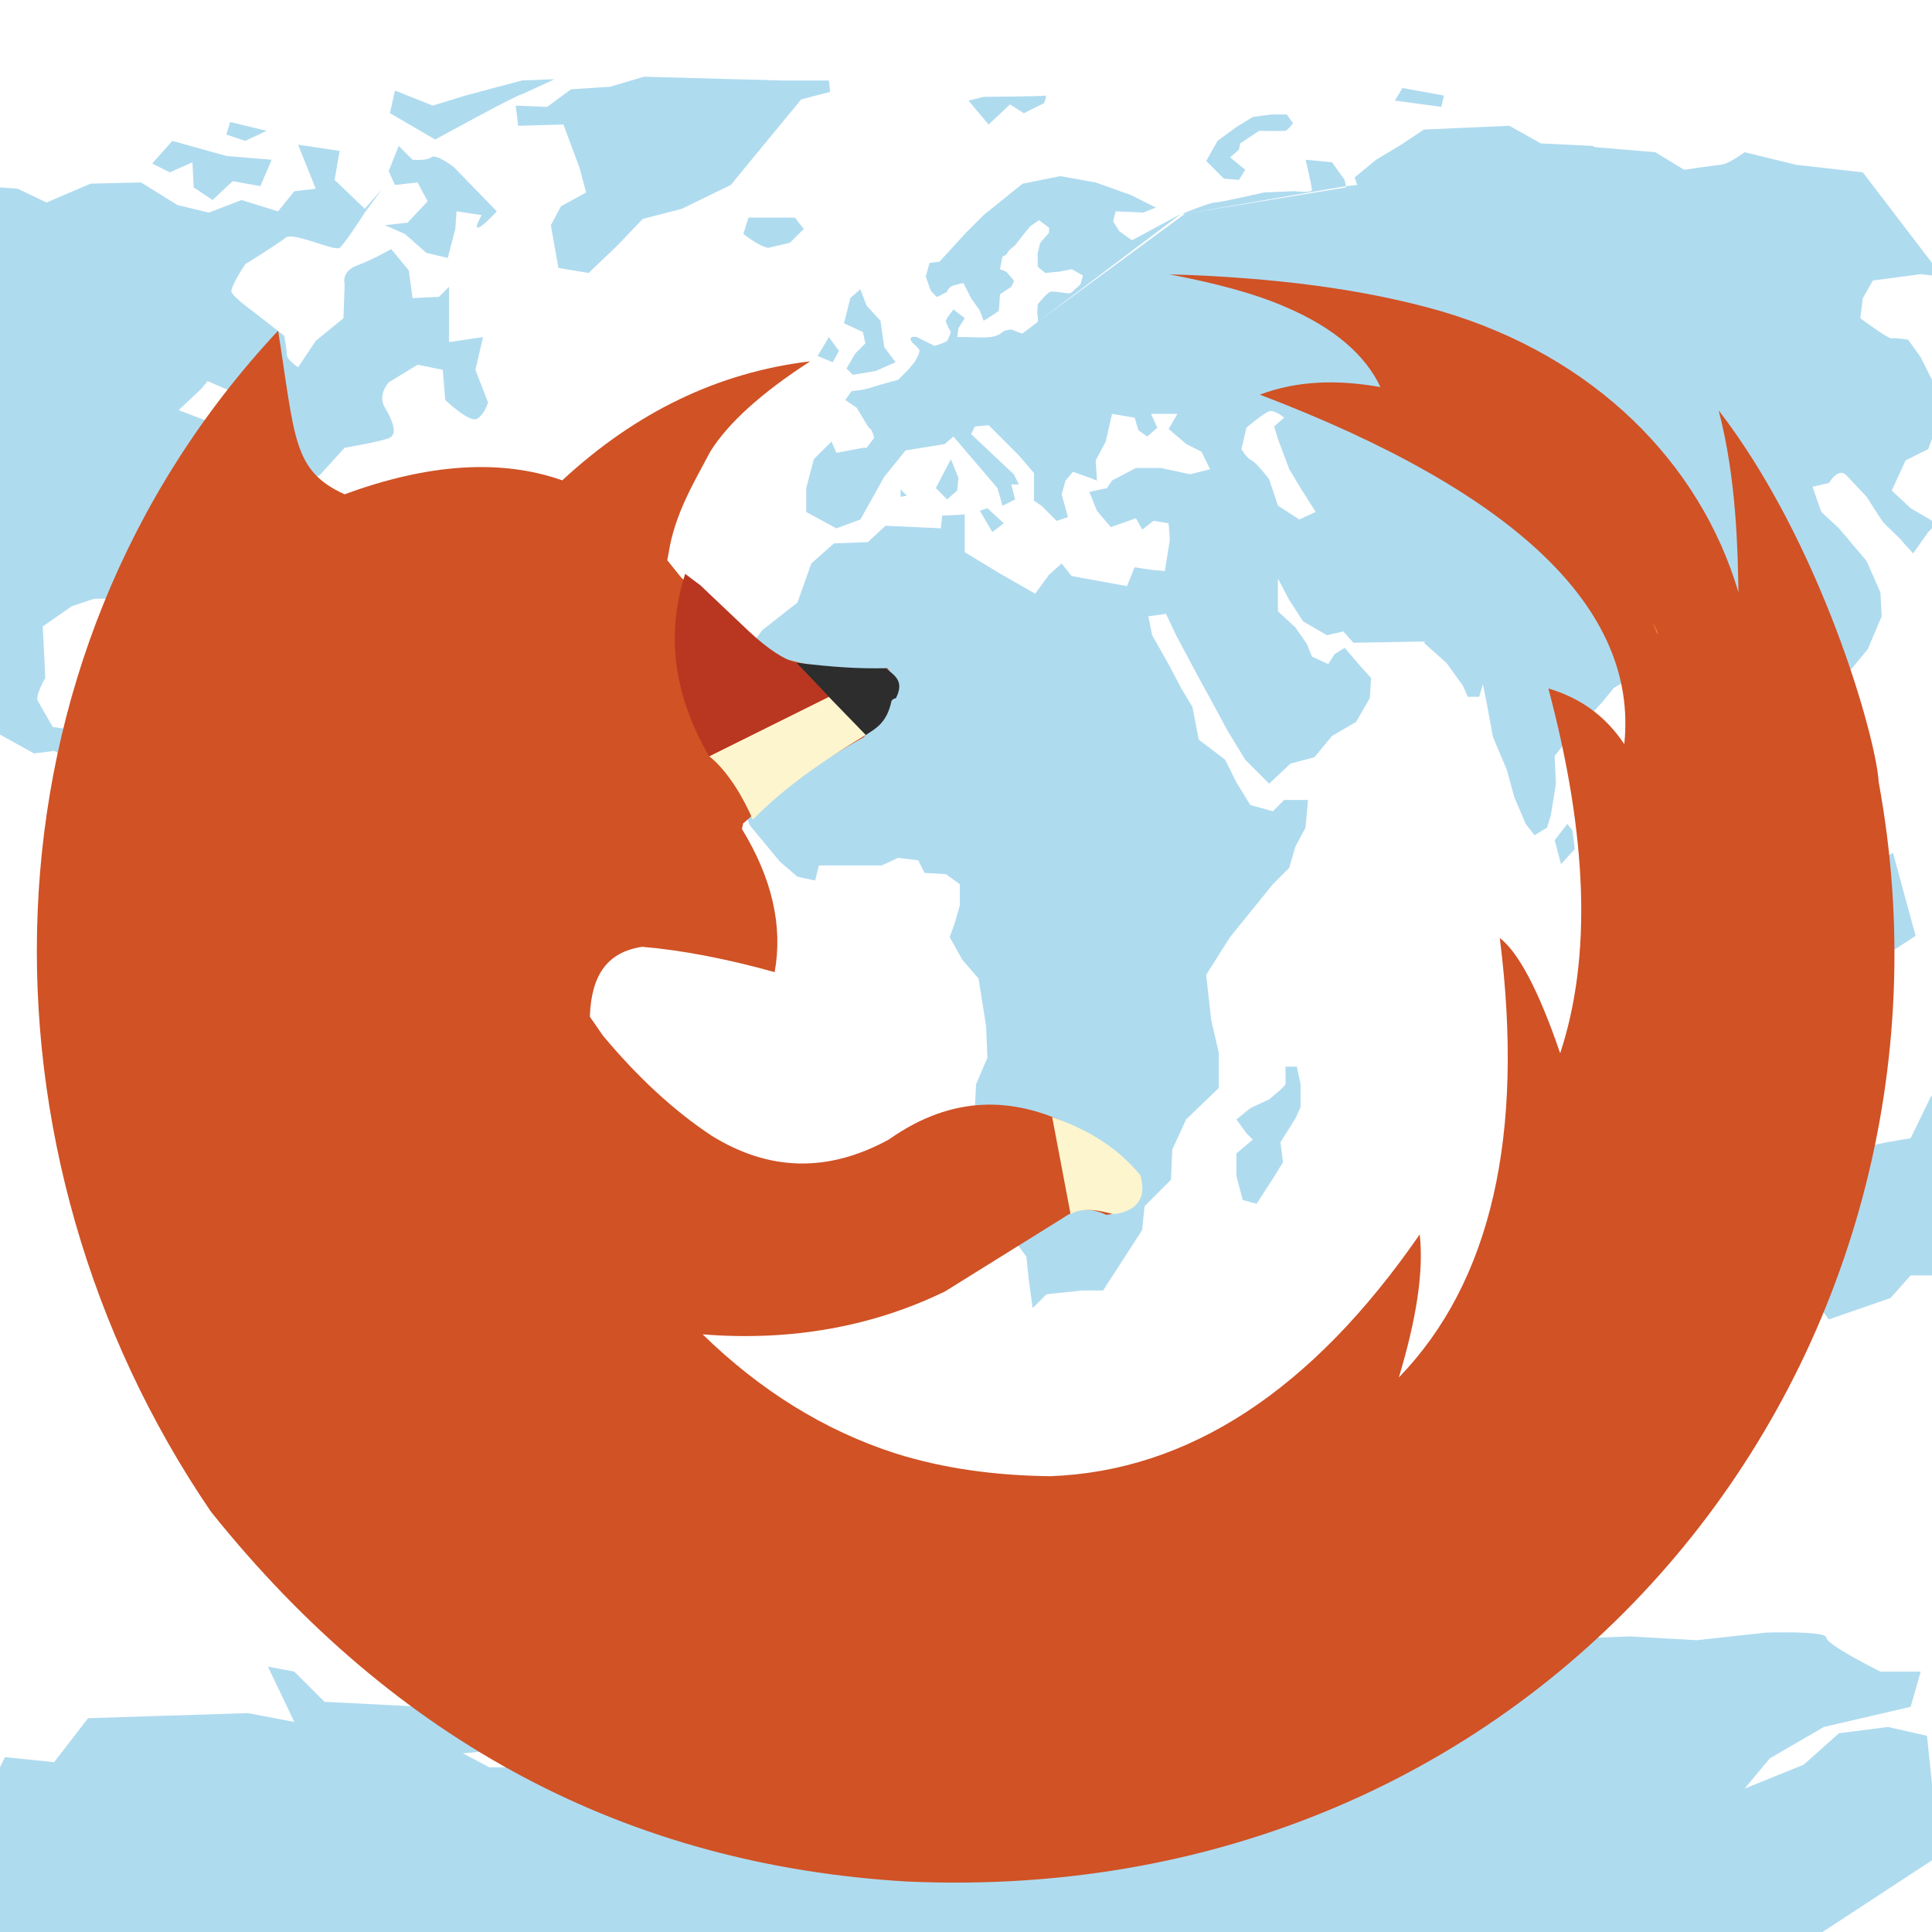 <!-- color: #71cae3 -->
<svg xmlns="http://www.w3.org/2000/svg" width="48" height="48" viewBox="0 0 48 48">
 <path d="m 16,1.906 -0.844,0.25 -0.969,0.062 -0.594,0.438 -0.781,-0.031 0.062,0.5 1.125,-0.031 0.406,1.094 0.156,0.594 -0.625,0.344 -0.25,0.469 0.188,1.062 0.75,0.125 0.719,-0.687 0.625,-0.656 0.969,-0.25 1.219,-0.594 0.719,-0.875 1.031,-1.25 0.719,-0.188 -0.031,-0.281 -1.125,0 L 16,1.906 z m -2.219,0.062 -0.812,0.031 -1.406,0.375 -0.812,0.25 -0.938,-0.375 -0.125,0.562 1.125,0.656 c 0,0 2.045,-1.125 2.156,-1.125 l 0.812,-0.375 z m 21.062,0.219 -0.188,0.312 1.156,0.156 0.062,-0.281 -1.031,-0.188 z m -8.875,0.188 c -0.056,0.022 -1.531,0.031 -1.531,0.031 l -0.375,0.094 0.5,0.594 0.531,-0.5 0.344,0.219 0.5,-0.25 c 0,0 0.088,-0.21 0.031,-0.188 z m 5.625,0.469 -0.469,0.062 -0.406,0.25 -0.469,0.344 -0.281,0.5 0.438,0.438 0.375,0.031 0.156,-0.25 -0.375,-0.312 0.219,-0.188 0.031,-0.156 0.469,-0.312 c 0,0 0.608,0.008 0.656,0 0.048,-0.008 0.188,-0.188 0.188,-0.188 l -0.156,-0.219 -0.375,0 z m -25.875,0.188 -0.094,0.312 0.469,0.156 0.531,-0.25 -0.906,-0.219 z M 37.5,3.125 l -2.125,0.094 -0.562,0.375 -0.625,0.375 -0.531,0.438 0.062,0.188 -0.281,0.031 0,0.031 -4,0.656 L 25.781,8 l -0.375,0.281 -0.031,0 -0.25,-0.094 c 0,0 -0.155,0.008 -0.219,0.062 -0.064,0.055 -0.121,0.102 -0.312,0.125 -0.191,0.023 -0.562,0 -0.594,0 l -0.219,0 0.031,-0.219 0.156,-0.25 L 23.688,7.688 c 0,0 -0.18,0.227 -0.188,0.281 -0.008,0.055 0.125,0.281 0.125,0.281 0,0 -0.062,0.18 -0.094,0.219 -0.032,0.039 -0.312,0.125 -0.312,0.125 L 22.781,8.375 c 0,0 -0.18,-0.039 -0.156,0.062 0.024,0.102 0.219,0.195 0.219,0.281 0,0.086 -0.125,0.281 -0.125,0.281 l -0.156,0.188 -0.25,0.25 -0.344,0.094 c 0,0 -0.249,0.07 -0.312,0.094 -0.064,0.023 -0.25,0.062 -0.25,0.062 l -0.25,0.031 L 21,9.938 l 0.281,0.188 0.188,0.312 c 0,0 0.124,0.219 0.156,0.219 0.032,0 0.094,0.219 0.094,0.219 l -0.188,0.25 -0.062,0 -0.031,0 -0.656,0.125 -0.125,-0.281 -0.438,0.438 -0.188,0.719 0,0.594 0.75,0.406 0.594,-0.219 0.594,-1.062 0.531,-0.656 0.969,-0.156 0.219,-0.188 1.094,1.281 0.125,0.438 0.312,-0.156 -0.094,-0.375 0.188,0 -0.125,-0.25 -1.062,-1 0.094,-0.188 0.344,-0.031 0.75,0.75 0.375,0.438 0,0.688 0.188,0.125 0.375,0.375 0.281,-0.094 -0.156,-0.562 0.094,-0.344 0.188,-0.219 0.438,0.156 0.156,0.062 -0.031,-0.5 0.25,-0.469 0.156,-0.688 0.562,0.094 0.094,0.312 0.219,0.156 0.25,-0.219 -0.156,-0.344 0.656,0 -0.219,0.375 0.438,0.375 0.375,0.188 0.219,0.438 -0.5,0.125 -0.719,-0.156 -0.625,0 -0.594,0.312 -0.125,0.188 -0.438,0.094 0.188,0.469 0.344,0.406 0.625,-0.219 0.156,0.281 0.281,-0.219 0.375,0.062 0.031,0.406 -0.125,0.781 L 28.594,14.156 28.188,14.094 28,14.562 26.625,14.312 26.375,14 26.062,14.281 25.719,14.75 l -0.875,-0.5 -0.875,-0.531 0,-0.938 -0.562,0.031 L 23.375,13.125 22,13.062 21.562,13.469 20.719,13.5 l -0.562,0.5 -0.344,0.969 -0.875,0.688 -0.625,0.844 -0.031,1.625 -0.188,0.5 -0.062,0.594 0.375,0.656 0.219,0.625 0.75,0.906 0.438,0.375 0.438,0.094 0.094,-0.375 1.562,0 0.406,-0.188 0.5,0.062 0.156,0.312 0.531,0.031 0.344,0.25 0,0.531 -0.125,0.438 -0.125,0.344 0.312,0.562 L 24.312,24.312 24.5,25.5 24.531,26.281 24.25,26.938 l -0.031,0.625 0.219,1.156 0.188,0.188 L 24.906,30 24.938,30.469 25.5,31.219 25.562,31.812 25.656,32.5 26,32.156 l 0.875,-0.094 0.531,0 0.969,-1.5 0.062,-0.594 0.656,-0.656 0.031,-0.75 0.344,-0.75 0.812,-0.781 0,-0.875 -0.188,-0.812 -0.125,-1.125 0.594,-0.938 1.062,-1.312 0.406,-0.406 0.156,-0.531 0.25,-0.469 0.062,-0.688 -0.594,0 L 31.625,20.156 31.062,20 30.719,19.438 30.438,18.875 29.781,18.375 29.625,17.562 29.344,17.094 29.031,16.5 28.625,15.781 28.531,15.312 l 0.438,-0.062 0.25,0.531 0.5,0.938 0.375,0.688 0.406,0.75 0.438,0.719 0.594,0.594 0.531,-0.5 0.594,-0.156 0.438,-0.531 0.594,-0.344 0.344,-0.594 0.031,-0.5 -0.281,-0.312 -0.375,-0.438 -0.25,0.156 L 33,16.5 32.594,16.312 32.469,16 32.188,15.594 31.75,15.188 l 0,-0.812 0.281,0.531 0.344,0.531 0.594,0.344 0.406,-0.094 0.25,0.281 1.781,-0.031 -0.031,0.031 0.562,0.5 0.406,0.562 0.125,0.281 0.281,0 0.094,-0.312 0.094,0.469 0.156,0.844 0.344,0.812 0.188,0.688 0.281,0.656 0.219,0.281 0.312,-0.188 0.094,-0.312 0.125,-0.781 -0.031,-0.688 0.25,-0.312 c 0,0 0.265,-0.363 0.312,-0.375 0.048,-0.012 0.625,-0.656 0.625,-0.656 l 0.281,-0.344 0.312,-0.188 0.375,-0.219 0.156,0 0.062,0.344 0.156,0.406 0.5,0.656 0,0.25 0.094,0.281 0.344,-0.156 -0.031,-0.375 0.312,0.062 0.062,0.344 -0.031,0.531 0.094,0.375 0.281,0.062 0.094,-0.312 0.344,0.219 0.062,0.312 0.312,0.469 0.312,0.344 0.219,0.188 0.531,-0.469 0.219,-0.438 -0.094,-0.5 L 44.688,18.625 44.094,18.062 44,17.5 44.25,17.094 c 0,0 0.16,-0.322 0.312,-0.156 0.152,0.166 0.224,0.193 0.156,0.375 -0.068,0.182 -0.188,0.594 -0.188,0.594 l 0.375,0.156 0.156,-0.531 -0.156,-0.375 L 45.281,17 45.969,16.656 46.406,16.125 46.75,15.312 46.719,14.719 46.375,13.938 45.688,13.125 45.25,12.719 45.031,12.094 45.438,12 c 0,0 0.235,-0.403 0.438,-0.188 0.203,0.215 0.5,0.531 0.5,0.531 0,0 0.356,0.559 0.406,0.625 0.051,0.066 0.418,0.402 0.469,0.469 0.051,0.066 0.281,0.312 0.281,0.312 l 0.375,-0.531 L 48,13.125 48,12.938 47.469,12.625 47,12.188 l 0.344,-0.75 0.562,-0.281 L 48,10.906 48,9.438 47.719,8.875 47.406,8.438 c 0,0 -0.322,-0.048 -0.406,-0.031 -0.085,0.017 -0.781,-0.5 -0.781,-0.5 l 0.062,-0.5 0.25,-0.438 L 47.719,6.812 48,6.844 l 0,-0.312 -1.719,-2.25 -1.656,-0.188 -1.281,-0.312 c 0,0 -0.391,0.296 -0.594,0.312 -0.203,0.017 -0.906,0.125 -0.906,0.125 l -0.719,-0.438 -1.5,-0.125 -0.062,-0.031 -1.281,-0.062 L 37.5,3.125 z M 25.781,8 l 3.562,-2.687 -1.219,0.656 -0.312,-0.219 -0.156,-0.25 0.062,-0.25 0.688,0.031 0.312,-0.125 -0.625,-0.312 -0.875,-0.312 -0.875,-0.156 -0.938,0.188 -0.969,0.781 L 24,5.781 23.344,6.5 23.094,6.531 23,6.875 23.125,7.219 c 0,0 0.134,0.156 0.156,0.156 0.023,0 0.25,-0.125 0.25,-0.125 0,0 0.027,-0.118 0.156,-0.156 0.13,-0.039 0.25,-0.062 0.25,-0.062 l 0.188,0.375 0.219,0.312 0.094,0.25 c 0,0 0.364,-0.222 0.375,-0.25 C 24.824,7.691 24.844,7.312 24.844,7.312 L 25.125,7.125 c 0,0 0.074,-0.134 0.062,-0.156 C 25.176,6.947 25,6.75 25,6.75 L 24.844,6.688 24.906,6.375 c 0,0 0.125,-0.05 0.125,-0.094 0,-0.044 0.188,-0.187 0.188,-0.187 l 0.219,-0.281 0.156,-0.188 0.219,-0.156 0.25,0.188 0,0.125 -0.219,0.25 -0.062,0.25 0,0.344 0.188,0.156 L 26.312,6.75 26.625,6.688 26.906,6.844 26.844,7.062 c 0,0 -0.194,0.188 -0.25,0.219 -0.056,0.031 -0.412,-0.062 -0.5,-0.031 -0.088,0.031 -0.312,0.312 -0.312,0.312 0,0 -0.024,0.25 0,0.312 0.009,0.025 0.009,0.064 0,0.125 z m 3.656,-2.687 4,-0.688 -0.031,-0.156 -0.312,-0.438 -0.656,-0.062 c 0,0 0.156,0.667 0.156,0.75 0,0.083 -0.438,0.031 -0.438,0.031 l -0.75,0.031 c 0,0 -1.084,0.25 -1.219,0.25 -0.13,0 -0.763,0.261 -0.812,0.281 l 0.062,0 z m -25.156,-1.812 -0.5,0.562 0.438,0.219 0.562,-0.25 0.031,0.625 0.469,0.312 0.5,-0.469 0.688,0.125 0.281,-0.656 -1.125,-0.094 -1.344,-0.375 z m 3.125,0.094 0.438,1.094 -0.531,0.062 -0.406,0.5 -0.906,-0.281 -0.812,0.312 -0.781,-0.188 -0.906,-0.562 L 2.25,4.563 1.156,5.031 0.438,4.688 0,4.656 0,18.25 l 0.844,0.469 0.5,-0.062 L 2.062,19 l 1.094,0.594 0.156,0.719 0.875,0.844 0.5,-0.375 0.406,0.312 -0.062,-0.719 -0.781,0.188 -0.25,-0.906 -0.094,-0.406 -0.688,-0.625 0,-0.438 0.531,-0.562 -0.344,-0.406 L 2.844,17.312 2,18.156 1.312,18.062 c 0,0 -0.311,-0.531 -0.375,-0.656 -0.064,-0.125 0.188,-0.562 0.188,-0.562 l -0.062,-1.281 0.719,-0.5 0.562,-0.188 0.812,0 1.125,-0.25 0.406,0.531 -0.062,0.625 0.469,0.406 0.062,-0.438 c 0,0 -0.03,-0.719 -0.094,-0.906 -0.064,-0.187 0.562,-0.625 0.562,-0.625 l 0.5,-0.625 0.594,-0.719 0.281,-0.562 0.938,-0.5 0.625,-0.688 c 0,0 0.934,-0.156 1.125,-0.25 0.191,-0.094 0.066,-0.438 -0.125,-0.75 C 9.371,9.813 9.656,9.5 9.656,9.5 L 10.375,9.062 11,9.188 l 0.062,0.75 c 0,0 0.59,0.562 0.781,0.469 C 12.035,10.312 12.125,10 12.125,10 L 11.812,9.188 12,8.375 11.156,8.5 l 0,-0.844 0,-0.531 -0.25,0.25 L 10.25,7.406 10.156,6.719 9.719,6.188 c 0,0 -0.429,0.25 -0.844,0.406 -0.415,0.156 -0.312,0.469 -0.312,0.469 l -0.031,0.844 -0.688,0.562 -0.438,0.656 c 0,0 -0.281,-0.188 -0.281,-0.312 0,-0.125 -0.062,-0.469 -0.062,-0.469 l -0.719,-0.562 c 0,0 -0.562,-0.406 -0.594,-0.531 -0.032,-0.125 0.344,-0.688 0.344,-0.688 0,0 0.809,-0.5 1,-0.656 0.191,-0.156 1.216,0.344 1.344,0.25 0.128,-0.094 0.625,-0.875 0.625,-0.875 l 0.438,-0.594 -0.438,0.5 -0.75,-0.719 0.125,-0.719 -1.031,-0.156 z m 2.5,0.031 -0.25,0.625 0.156,0.344 0.563,-0.062 0.25,0.469 -0.5,0.531 -0.563,0.062 0.5,0.219 0.531,0.469 0.531,0.125 0.188,-0.719 0.031,-0.438 0.625,0.094 c 0,0 -0.189,0.312 -0.094,0.312 0.096,0 0.469,-0.406 0.469,-0.406 l -1.062,-1.094 c 0,0 -0.435,-0.344 -0.562,-0.25 -0.128,0.094 -0.469,0.062 -0.469,0.062 l -0.344,-0.344 z m 8.688,1.781 -0.125,0.406 c 0.454,0.351 0.625,0.344 0.625,0.344 l 0.531,-0.125 0.344,-0.344 -0.219,-0.281 -0.719,0 -0.438,0 z M 21.375,7.188 21.125,7.406 c -0.072,0.305 -0.156,0.625 -0.156,0.625 L 21.438,8.25 21.5,8.531 l -0.25,0.25 -0.219,0.375 L 21.188,9.312 21.75,9.219 22.25,9 21.969,8.625 21.875,7.969 21.531,7.594 21.375,7.188 z M 20.594,8.375 20.312,8.844 20.688,9 20.844,8.719 20.594,8.375 z M 5.156,9.469 5.812,9.75 l 0.438,0.562 0.281,0.438 c 0,0 -0.249,0.844 -0.312,1 -0.064,0.156 -0.25,-0.312 -0.25,-0.312 l -0.156,-0.812 -0.531,0.219 -0.406,0.969 0.094,-0.812 0.125,-0.562 -0.656,-0.25 0.562,-0.531 0.156,-0.188 z m 26.375,0.75 c 0.135,-0.044 0.375,0.156 0.375,0.156 l -0.25,0.219 0.094,0.312 0.281,0.75 0.281,0.469 0.375,0.594 -0.406,0.188 L 31.75,12.562 31.531,11.906 c 0,0 -0.302,-0.402 -0.438,-0.469 -0.135,-0.066 -0.25,-0.281 -0.25,-0.281 l 0.125,-0.531 c 0,0 0.427,-0.362 0.562,-0.406 z m -7.906,1.188 -0.375,0.719 0.281,0.281 0.25,-0.219 0.031,-0.312 -0.188,-0.469 z m -1.25,0.75 0,0.188 0.156,-0.031 -0.156,-0.156 z m 2.156,0.469 -0.188,0.062 0.312,0.531 L 24.938,13 24.531,12.625 z m -20.125,4.188 -0.312,0.156 0.531,0.281 0.594,0.125 0.344,0.469 0.406,-0.25 -0.062,-0.281 -0.688,-0.5 -0.812,0 z m 1.688,3.094 -0.812,0.438 -0.094,0.906 -0.188,1 -0.562,0.75 0.031,1.125 0.469,1.156 0.5,1.406 1.312,1.312 0.062,0.75 0.094,3.375 0.469,1.906 c 0,0 0.286,1.099 0.219,1.188 -0.068,0.088 0.375,0.906 0.375,0.906 l 0.875,1.375 1.219,0.531 -0.5,-0.594 -0.25,-0.688 0.25,-0.719 -0.656,-0.344 c 0,0 0.432,-0.287 0.5,-0.375 0.068,-0.088 -0.094,-0.469 -0.094,-0.469 l -0.188,-0.469 0.5,-0.656 0.781,-0.188 0.125,-0.594 -0.469,-0.219 0.188,-0.5 L 11,32.125 11.656,30.531 12.125,29.438 13.094,28.969 c 0,0 0.312,-0.93 0.312,-1.062 C 13.406,27.774 13.5,26.375 13.5,26.375 l 0.75,-1.031 0.094,-0.688 L 13.781,24.312 13.312,23.75 12.469,23.812 11.125,23.031 10.844,22.375 c 0,0 -0.472,-0.812 -0.562,-0.812 -0.09,0 -0.656,0.031 -0.656,0.031 l -0.531,-0.531 -0.344,-0.656 -1.344,-0.281 -0.438,-0.219 -0.875,0 z m 36.438,0.5 c 0.113,0.133 0.816,2.219 0.906,2.219 0.09,0 0.625,0.062 0.625,0.062 l -0.281,-0.844 -1.25,-1.438 z m -3.594,0.062 -0.312,0.406 0.156,0.594 0.344,-0.375 -0.062,-0.469 -0.125,-0.156 z M 47.031,21.188 45.562,22 c 0,0.088 -0.719,0.688 -0.719,0.688 l 0.188,0.625 0.406,0.469 0.281,0.688 1.875,-1.219 -0.562,-2.062 z M 42.438,21.625 42,21.688 l 2,3 0.531,0.594 1.312,0.062 0.812,0.25 -0.875,-0.625 -1.25,-0.344 -0.312,-1.156 -0.688,-0.562 L 42.438,21.625 z m -10.5,4.875 0,0.438 c -0.023,0.066 -0.406,0.375 -0.406,0.375 l -0.469,0.219 -0.344,0.281 0.25,0.344 0.156,0.156 -0.406,0.344 0,0.562 0.156,0.594 0.344,0.094 0.406,-0.625 0.25,-0.406 -0.062,-0.5 0.375,-0.594 0.125,-0.281 0,-0.562 -0.094,-0.438 -0.281,0 z M 48,27.219 C 47.997,27.22 47.969,27.25 47.969,27.25 l -0.5,1.031 c 0,0 -1.102,0.162 -1.125,0.25 -0.023,0.088 -0.562,0.375 -0.562,0.375 -0.113,0 -0.469,0.656 -0.469,0.656 l -0.062,2.062 -0.125,0.75 0.312,0.406 1.531,-0.531 0.5,-0.562 0.531,0 0,-4.469 z m -36.531,8.75 -0.219,0.156 -0.094,0.031 0.5,0.25 -0.188,-0.438 z m -0.844,0.188 -0.219,0.5 0.438,-0.094 -0.219,-0.406 z m 1.5,4.125 L 11.656,41 l -0.875,0.406 0.5,0.625 -0.75,0.375 -2.469,-0.125 -0.75,-0.75 -0.656,-0.125 0.656,1.375 L 6.156,42.562 2.188,42.688 1.344,43.781 0.125,43.656 0,43.906 0,48 45.281,48 48,46.219 48,44.312 47.875,43.125 46.906,42.906 45.688,43.062 l -0.875,0.781 -1.469,0.594 0.625,-0.75 1.344,-0.781 2.156,-0.5 0.25,-0.875 -1,0 c 0,0 -1.344,-0.667 -1.344,-0.844 0,-0.177 -1.5,-0.125 -1.5,-0.125 L 42.156,40.75 40.5,40.656 l -3.312,0.125 -3.062,0.625 c 0,0 -1.476,0.794 -1.656,0.75 -0.18,-0.044 0.625,-1.031 0.625,-1.031 l -1.438,0.094 -0.906,-0.75 -0.906,0.625 c 0,0 -1.216,0.094 -1.531,0.094 -0.316,0 -0.719,0.562 -0.719,0.562 L 25.125,41.656 20.875,41.844 19.75,42.812 19.469,42.844 16.25,42.625 l -2.219,0.219 -0.781,-0.375 0.031,-0.062 c 0,0 -0.656,-1.323 -0.656,-1.5 0,-0.177 -0.5,-0.625 -0.5,-0.625 z m 0.344,3.188 1.344,0.438 -1.656,0 L 11.5,43.562 12.469,43.469 z" fill="#afdbef"/>
 <g>
  <path d="M 29.055 6.816 C 30.191 7.035 31.172 7.289 31.953 7.633 C 33.156 8.148 33.93 8.832 34.297 9.617 C 33.18 9.418 32.191 9.469 31.301 9.805 C 37.684 12.238 40.703 15.145 40.355 18.488 C 39.891 17.789 39.258 17.336 38.469 17.105 C 39.445 20.773 39.551 23.777 38.762 26.168 C 38.219 24.574 37.707 23.641 37.262 23.305 C 37.883 28.223 37.043 31.855 34.754 34.223 C 35.188 32.777 35.375 31.602 35.273 30.668 C 32.586 34.559 29.52 36.551 26.09 36.676 C 24.734 36.66 23.449 36.488 22.246 36.109 C 20.477 35.539 18.879 34.539 17.457 33.152 C 19.676 33.328 21.699 32.953 23.484 32.082 L 26.414 30.258 C 26.785 29.992 27.141 30.02 27.488 30.184 C 28.207 30.086 28.391 29.879 28.188 29.23 C 27.73 28.848 27.328 28.344 26.656 27.977 C 25.191 27.242 23.668 27.191 22.082 28.312 C 20.562 29.141 19.105 29.098 17.684 28.219 C 16.75 27.602 15.848 26.77 14.98 25.73 L 14.656 25.262 L 14.656 25.223 C 14.699 24.195 15.113 23.648 15.957 23.523 C 16.914 23.605 18.012 23.809 19.246 24.152 C 19.453 23.012 19.184 21.824 18.434 20.598 L 18.461 20.461 C 19.621 19.426 20.582 18.801 21.461 18.316 C 21.777 17.902 21.91 17.754 22.141 17.383 C 22.09 17.273 22.191 17.215 22.258 17.27 C 22.328 16.957 22.332 16.996 22.043 16.594 C 21.191 16.797 20.227 16.555 19.574 16.391 C 19.238 16.297 18.781 16.09 18.262 15.609 L 16.926 14.352 L 16.578 13.918 L 16.609 13.758 C 16.758 12.77 17.254 11.965 17.652 11.211 C 18.086 10.52 18.898 9.773 20.129 8.977 C 17.848 9.25 15.805 10.234 13.969 11.934 C 12.449 11.398 10.637 11.516 8.562 12.281 L 7.996 12.371 C 7.961 12.387 8.27 12.488 8.238 12.504 L 8.562 12.281 C 7.273 11.695 7.332 10.895 6.91 8.215 C -0.738 16.395 -0.816 28.676 5.242 37.559 C 9.832 43.293 15.594 46.34 22.539 46.746 C 38.691 47.469 49.273 33.551 46.676 19.434 C 46.613 18.316 45.234 13.477 42.699 10.195 C 43.148 11.895 43.176 13.75 43.191 14.715 C 42.242 11.504 39.613 8.848 35.797 7.73 C 33.906 7.184 31.645 6.891 29.051 6.816 Z M 29.055 6.816 " fill="#d05225"/>
  <path d="M 41.039 15.418 C 41.094 15.516 41.137 15.613 41.188 15.707 C 41.184 15.727 41.191 15.75 41.188 15.762 C 41.176 15.746 41.156 15.723 41.156 15.707 C 41.113 15.609 41.086 15.516 41.039 15.418 Z M 41.039 15.418 " fill="#ed7f43"/>
  <path d="M 26.598 30.164 C 26.926 29.98 27.344 30.082 27.656 30.164 C 27.965 30.137 28.566 29.969 28.328 29.191 C 27.93 28.723 27.328 28.164 26.141 27.754 Z M 26.598 30.164 " fill="#fcf5ce"/>
  <path d="M 19.773 16.465 L 21.496 18.27 C 21.738 18.109 22.031 17.977 22.148 17.418 C 22.172 17.379 22.203 17.355 22.258 17.348 C 22.465 16.938 22.258 16.797 22.004 16.602 C 21.273 16.613 20.746 16.578 19.773 16.465 Z M 19.773 16.465 " fill="#2d2d2d"/>
  <path d="M 18.703 20.363 C 18.488 19.859 18.098 19.168 17.621 18.789 L 20.59 17.312 L 21.508 18.258 C 20.461 18.895 19.516 19.539 18.703 20.363 Z M 18.703 20.363 " fill="#fcf5ce"/>
  <path d="M 17.023 14.258 C 16.492 15.918 16.824 17.414 17.617 18.789 L 20.594 17.312 C 20.199 16.887 19.789 16.469 19.789 16.469 C 19.484 16.387 19.094 16.137 18.617 15.695 L 17.398 14.539 Z M 17.023 14.258 " fill="#b93720"/>
 </g>
</svg>
